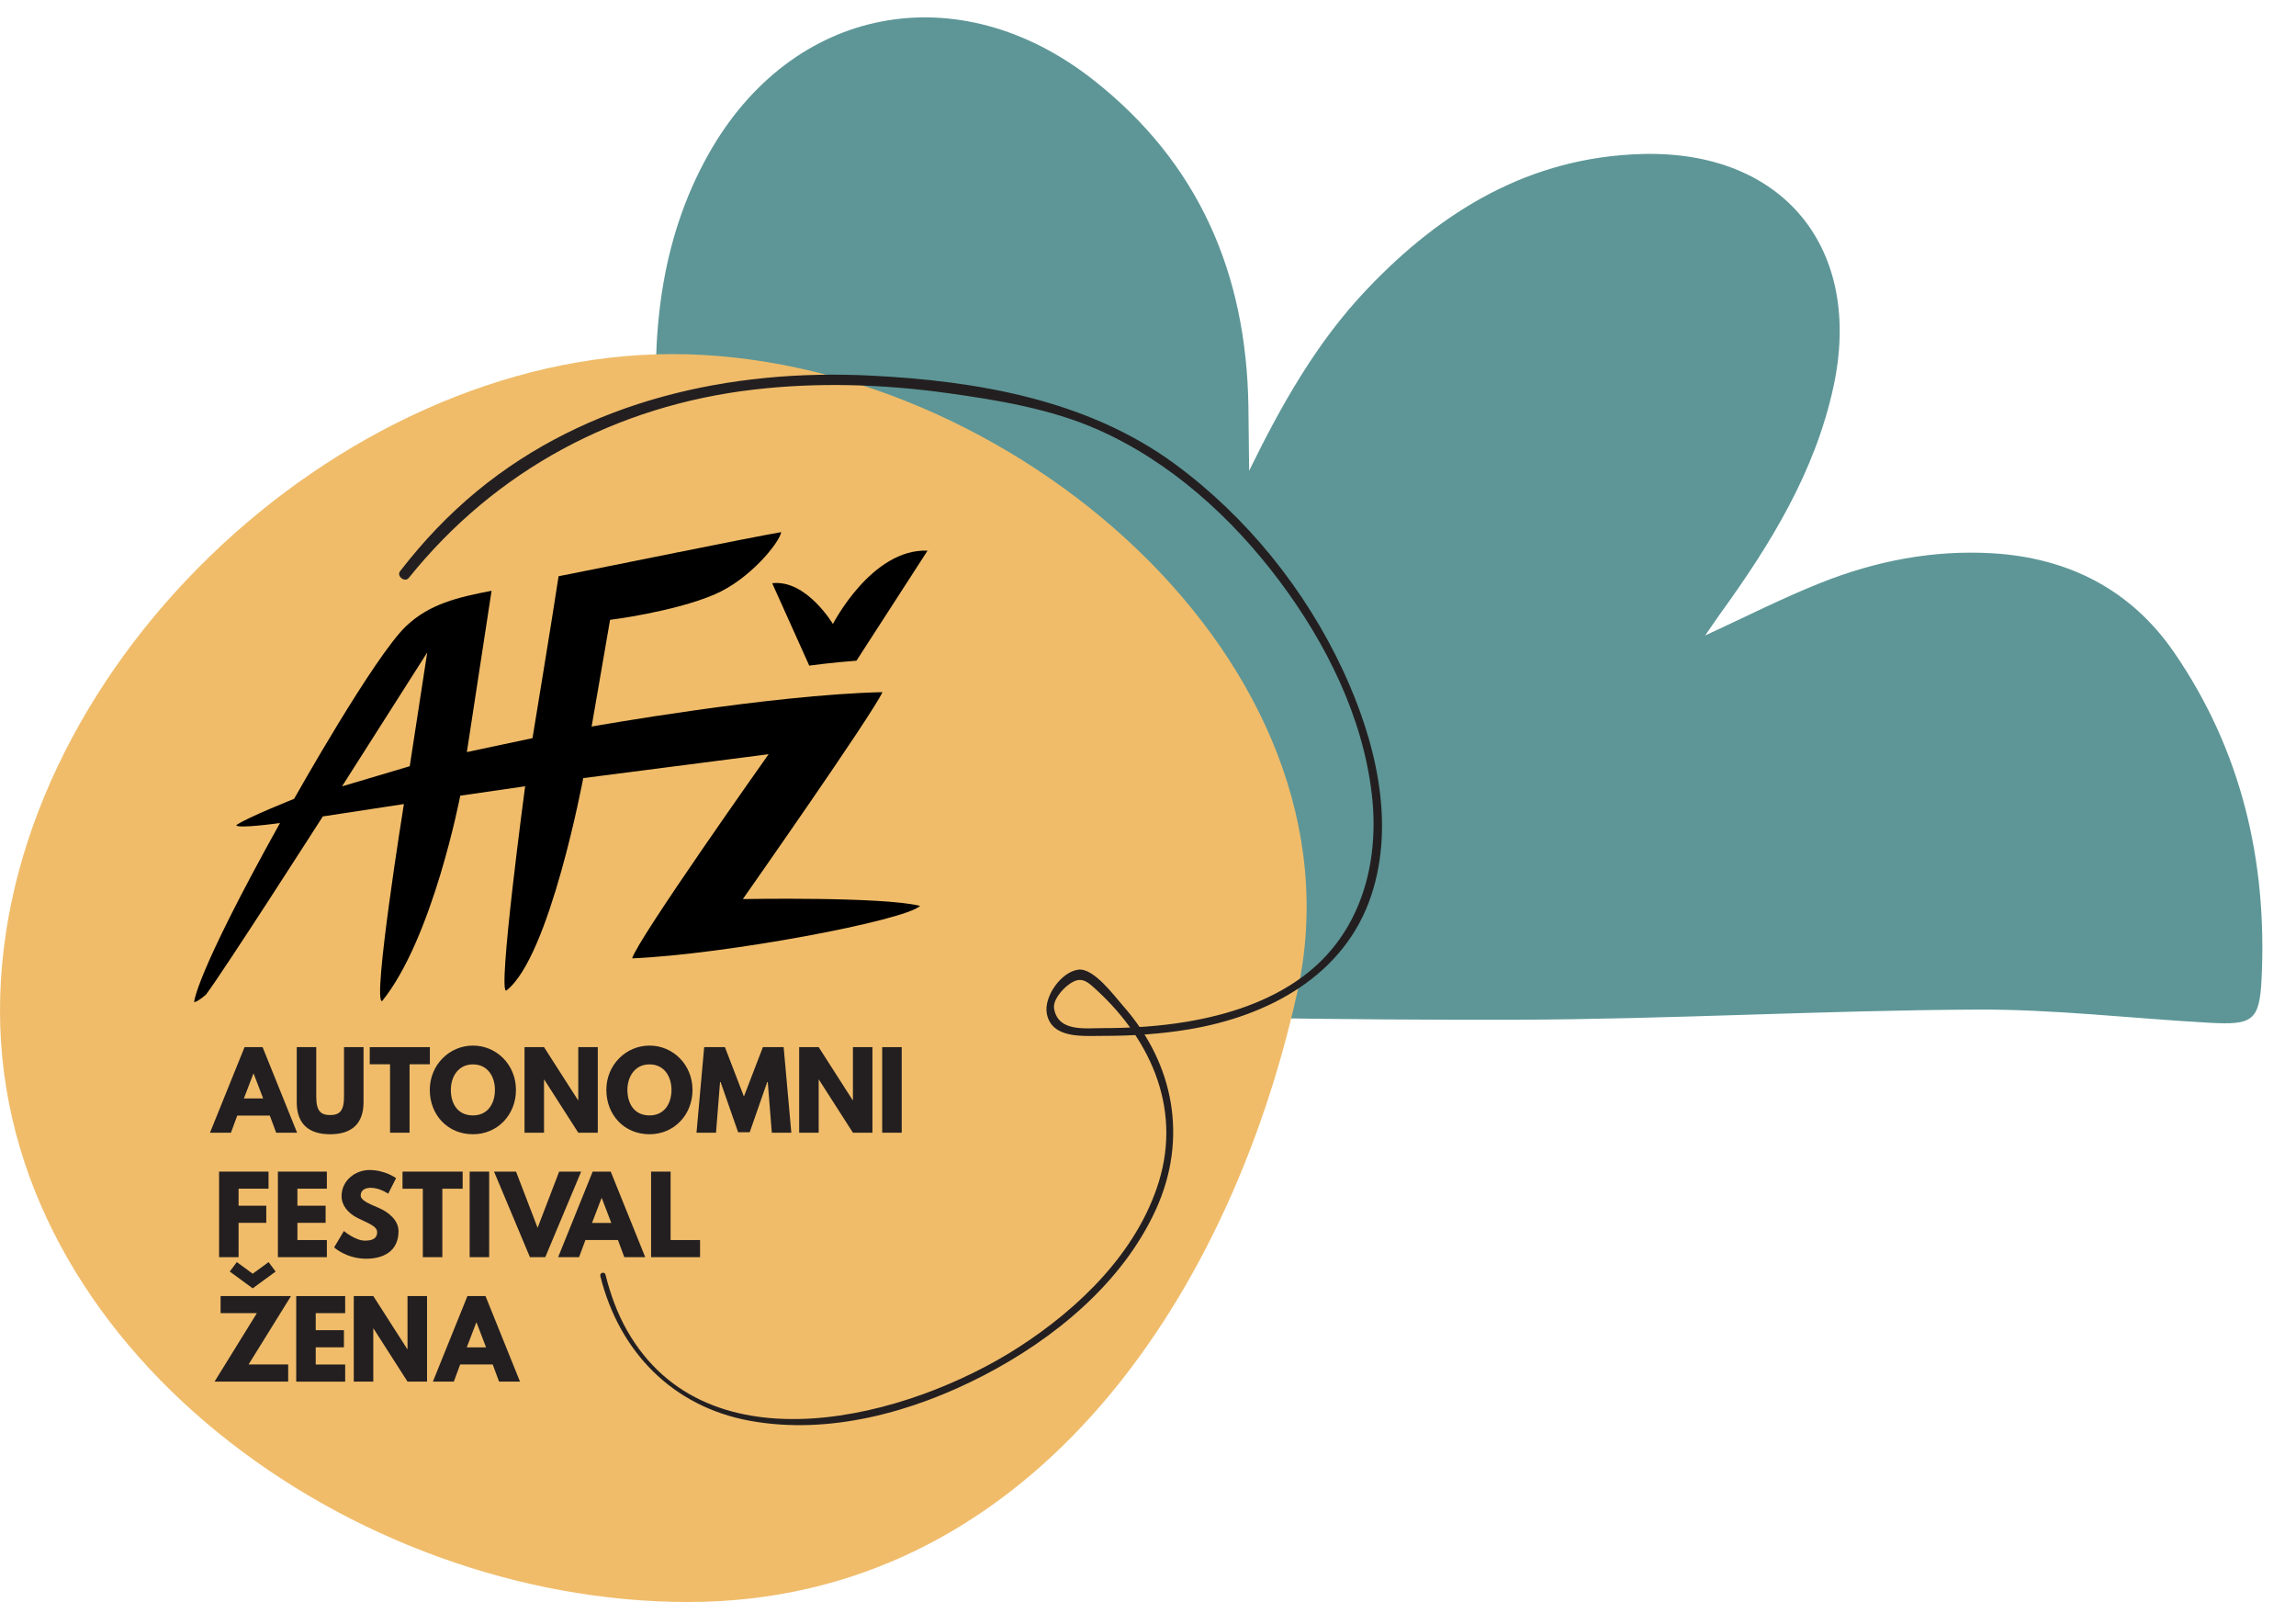 <svg width="668" height="466" viewBox="0 0 668 466" fill="none" xmlns="http://www.w3.org/2000/svg">
<path d="M363.427 136.931C372.794 117.804 383.031 99.575 397.68 84.167C419.456 61.239 445.067 45.759 477.565 44.802C518.811 43.592 542.238 72.277 533.384 112.709C527.986 137.416 515.053 158.396 500.484 178.521C499.172 180.348 497.928 182.212 496.103 184.853C507.874 179.435 518.502 174.013 529.545 169.61C545.583 163.195 562.309 159.924 579.686 160.941C601.734 162.257 619.936 171.485 632.486 189.704C652.105 218.188 659.63 250.345 657.995 284.613C657.394 297.004 655.409 298.218 642.67 297.501C620.1 296.236 597.51 293.548 574.961 293.67C530.522 293.903 486.108 296.46 441.672 296.623C390.125 296.784 338.552 295.73 286.982 294.572C242.516 293.591 198.087 291.536 153.63 290.311C145.694 290.107 140.449 287.325 136.136 280.658C119.81 255.27 113.05 228.062 118.25 198.009C124.008 164.889 150.085 149.981 181.284 162.5C186.86 164.738 192.06 167.83 197.378 170.51C195.379 156.087 192.553 141.532 191.465 126.829C189.326 98.394 191.821 70.362 206.088 44.922C230.445 1.489 278.901 -7.585 318.137 23.276C348.864 47.463 362.598 79.626 363.211 118.097C363.27 124.409 363.367 130.653 363.427 136.931Z" fill="#5E9697"/>
<path d="M377.4 288.79C357.258 379.563 298.059 466 200.19 466C102.321 466 -6.41756e-06 391.898 -4.2435e-06 294.029C-2.06944e-06 196.16 97.663 103 195.532 103C293.401 103 398.599 193.244 377.4 288.79Z" fill="#F0BC6A"/>
<path d="M174.655 371.176C180.139 393.175 195.648 409.188 218.203 413.291C241.26 417.497 265.608 410.736 286.047 400.169C306.601 389.537 326.523 373.292 336.304 351.821C345.645 331.305 341.671 309.577 326.897 292.764C324.214 289.719 318.227 281.513 313.775 282.055C308.665 282.687 303.582 290.029 304.575 294.932C306.059 302.261 315.169 301.306 320.859 301.319C329.246 301.332 337.646 300.803 345.929 299.422C368.987 295.564 391.245 283.797 398.974 260.416C406.083 238.933 400.019 215.037 390.806 195.179C379.864 171.631 362.781 150.38 341.839 134.986C316.317 116.213 284.137 110.767 253.066 109.245C212.396 107.245 170.849 116.496 138.875 142.78C130.475 149.683 123.043 157.554 116.398 166.16C115.288 167.592 117.779 169.541 118.927 168.108C144.178 136.69 179.365 117.98 219.312 113.322C238.047 111.142 257.079 111.761 275.737 114.354C290.382 116.393 305.659 118.922 319.285 124.922C340.484 134.251 358.458 150.599 372.251 168.999C385.774 187.037 396.535 208.521 399.128 231.152C401.438 251.255 395.838 271.668 379.013 284.093C369.181 291.358 357.245 295.19 345.31 297.203C337.246 298.558 329.039 299.061 320.859 299.061C315.698 299.061 307.84 300.235 306.678 293.384C306.278 290.996 308.872 288.003 310.653 286.609C313.298 284.532 315.143 284.532 317.556 286.648C334.226 301.216 343.929 321.757 337.155 343.744C330.833 364.273 313.93 380.569 296.317 391.924C264.421 412.478 205.854 428.155 182.461 387.059C179.558 381.963 177.584 376.453 176.165 370.789C175.919 369.782 174.423 370.195 174.655 371.176Z" fill="#231F20"/>
<path d="M86.437 329.486H80.347L78.502 324.506H69.031L67.186 329.486H61.096L71.147 304.596H76.398L86.437 329.486ZM73.792 312.286H73.728L70.953 319.525H76.566L73.792 312.286Z" fill="#231F20"/>
<path d="M105.766 320.648C105.766 326.802 102.385 329.938 96.05 329.938C89.714 329.938 86.334 326.802 86.334 320.648L86.334 304.596H92.011L92.011 318.983C92.011 323.151 93.275 324.351 96.05 324.351C98.824 324.351 100.088 323.138 100.088 318.983L100.088 304.596H105.766L105.766 320.648Z" fill="#231F20"/>
<path d="M107.572 304.596H125.068L125.068 309.577H119.159L119.159 329.486H113.482L113.482 309.577H107.572L107.572 304.596Z" fill="#231F20"/>
<path d="M137.598 304.144C144.501 304.144 150.114 309.757 150.114 317.021C150.114 324.299 144.746 329.937 137.598 329.937C130.23 329.937 125.043 324.299 125.043 317.021C125.043 309.757 130.746 304.144 137.598 304.144ZM137.598 324.454C142.127 324.454 143.997 320.738 143.997 317.034C143.997 313.318 142.01 309.615 137.598 309.615C133.223 309.615 131.172 313.331 131.172 317.034C131.159 320.738 132.94 324.454 137.598 324.454Z" fill="#231F20"/>
<path d="M158.281 329.486H152.604L152.604 304.596H158.281L168.178 320.041H168.242L168.242 304.596H173.919L173.919 329.486H168.242L158.346 314.041H158.281L158.281 329.486Z" fill="#231F20"/>
<path d="M188.964 304.144C195.867 304.144 201.48 309.757 201.48 317.021C201.48 324.299 196.113 329.937 188.964 329.937C181.597 329.937 176.41 324.299 176.41 317.021C176.41 309.757 182.113 304.144 188.964 304.144ZM188.964 324.454C193.493 324.454 195.364 320.738 195.364 317.034C195.364 313.318 193.377 309.615 188.964 309.615C184.59 309.615 182.539 313.331 182.539 317.034C182.539 320.738 184.319 324.454 188.964 324.454Z" fill="#231F20"/>
<path d="M223.377 314.738H223.222L218.125 329.344H214.745L209.648 314.738H209.493L208.319 329.486H202.642L204.874 304.596H210.912L216.435 318.957L221.957 304.596H227.996L230.228 329.486H224.551L223.377 314.738Z" fill="#231F20"/>
<path d="M238.189 329.486H232.512L232.512 304.596H238.189L248.086 320.041H248.15L248.15 304.596H253.827L253.827 329.486H248.15L238.254 314.041H238.189L238.189 329.486Z" fill="#231F20"/>
<path d="M262.343 329.486H256.666L256.666 304.596H262.343L262.343 329.486Z" fill="#231F20"/>
<path d="M78.141 345.77H69.418L69.418 350.724H77.469L77.469 355.705H69.418L69.418 365.692H63.741L63.741 340.802H78.128L78.128 345.77H78.141Z" fill="#231F20"/>
<path d="M95.095 345.769H86.528L86.528 350.724H94.734L94.734 355.704H86.528L86.528 360.711H95.095L95.095 365.691H80.85L80.85 340.802H95.095L95.095 345.769Z" fill="#231F20"/>
<path d="M115.236 342.699L112.94 347.228C112.94 347.228 110.462 345.512 107.895 345.512C105.959 345.512 104.94 346.389 104.94 347.744C104.94 349.137 107.288 350.131 110.127 351.331C112.901 352.505 115.946 354.866 115.946 358.118C115.946 364.066 111.417 366.143 106.566 366.143C100.746 366.143 97.211 362.853 97.211 362.853L100.05 358.079C100.05 358.079 103.366 360.879 106.14 360.879C107.378 360.879 109.727 360.763 109.727 358.44C109.727 356.634 107.069 355.821 104.114 354.337C101.121 352.853 99.379 350.531 99.379 347.937C99.379 343.292 103.482 340.337 107.495 340.337C112.036 340.337 115.236 342.699 115.236 342.699Z" fill="#231F20"/>
<path d="M117.107 340.802H134.604L134.604 345.783H128.694L128.694 365.692H123.017L123.017 345.783H117.107L117.107 340.802Z" fill="#231F20"/>
<path d="M142.32 365.692H136.643L136.643 340.802H142.32L142.32 365.692Z" fill="#231F20"/>
<path d="M143.739 340.802H150.139L156.41 357.15L162.681 340.802H169.081L158.642 365.691H154.178L143.739 340.802Z" fill="#231F20"/>
<path d="M187.726 365.691H181.635L179.79 360.711H170.319L168.474 365.691H162.384L172.435 340.802H177.687L187.726 365.691ZM175.081 348.492H175.016L172.242 355.73H177.855L175.081 348.492Z" fill="#231F20"/>
<path d="M195.106 360.711H203.674L203.674 365.691H189.429L189.429 340.802H195.106L195.106 360.711Z" fill="#231F20"/>
<path d="M72.321 396.904H83.844L83.844 401.884H62.425L74.734 381.975H64.179L64.179 376.995H84.669L72.321 396.904ZM73.521 370.504L78.14 367.124L80.192 369.872L73.521 374.762L66.85 369.872L68.902 367.124L73.521 370.504Z" fill="#231F20"/>
<path d="M100.424 381.975H91.856L91.856 386.93H100.063L100.063 391.911H91.856L91.856 396.917H100.424L100.424 401.898H86.179L86.179 377.008H100.424L100.424 381.975Z" fill="#231F20"/>
<path d="M108.604 401.885H102.927L102.927 376.995H108.604L118.501 392.44H118.565L118.565 376.995H124.243L124.243 401.885H118.565L108.669 386.44H108.604L108.604 401.885Z" fill="#231F20"/>
<path d="M151.288 401.885H145.197L143.352 396.904H133.881L132.036 401.885H125.946L135.997 376.995H141.249L151.288 401.885ZM138.643 384.685H138.578L135.804 391.924H141.417L138.643 384.685Z" fill="#231F20"/>
<path d="M267.711 263.513C256.782 260.764 216.125 261.526 216.125 261.526C216.125 261.526 253.724 207.965 256.744 201.333C223.996 202.081 172.126 211.346 172.126 211.346L177.494 180.301C177.494 180.301 195.79 178.043 207.764 172.972C218.254 168.534 226.848 157.682 227.286 154.792C218.667 156.237 177.661 164.637 162.513 167.618C160.978 177.953 154.926 214.714 154.926 214.714L135.83 218.765L143.017 171.85C132.94 173.772 124.965 175.746 118.269 182.017C109.004 190.688 85.56 232.378 85.56 232.378C85.56 232.378 71.973 237.771 68.747 240.016C68.837 241.178 81.457 239.41 81.457 239.41C56.489 284.261 56.489 291.512 56.489 291.512C56.489 291.512 57.367 291.538 59.922 289.319C65.083 282.506 93.921 237.487 93.921 237.487L117.508 233.887C117.508 233.887 108.192 291.77 111.172 291.202C125.972 272.932 133.907 231.449 133.907 231.449L152.784 228.713C152.784 228.713 144.617 289.628 147.326 288.119C159.958 278.48 169.687 226.339 169.687 226.339L223.622 219.384C223.622 219.384 185.429 273.28 183.919 278.777C211.351 277.564 263.04 267.848 267.711 263.513ZM119.211 222.881L99.508 228.739L124.295 189.798L119.211 222.881Z" fill="black"/>
<path d="M224.667 169.656L235.441 193.617C235.441 193.617 242.331 192.675 249.182 192.185L269.866 160.172C253.582 159.54 242.331 181.514 242.331 181.514C242.331 181.514 234.538 168.456 224.667 169.656Z" fill="black"/>
</svg>
